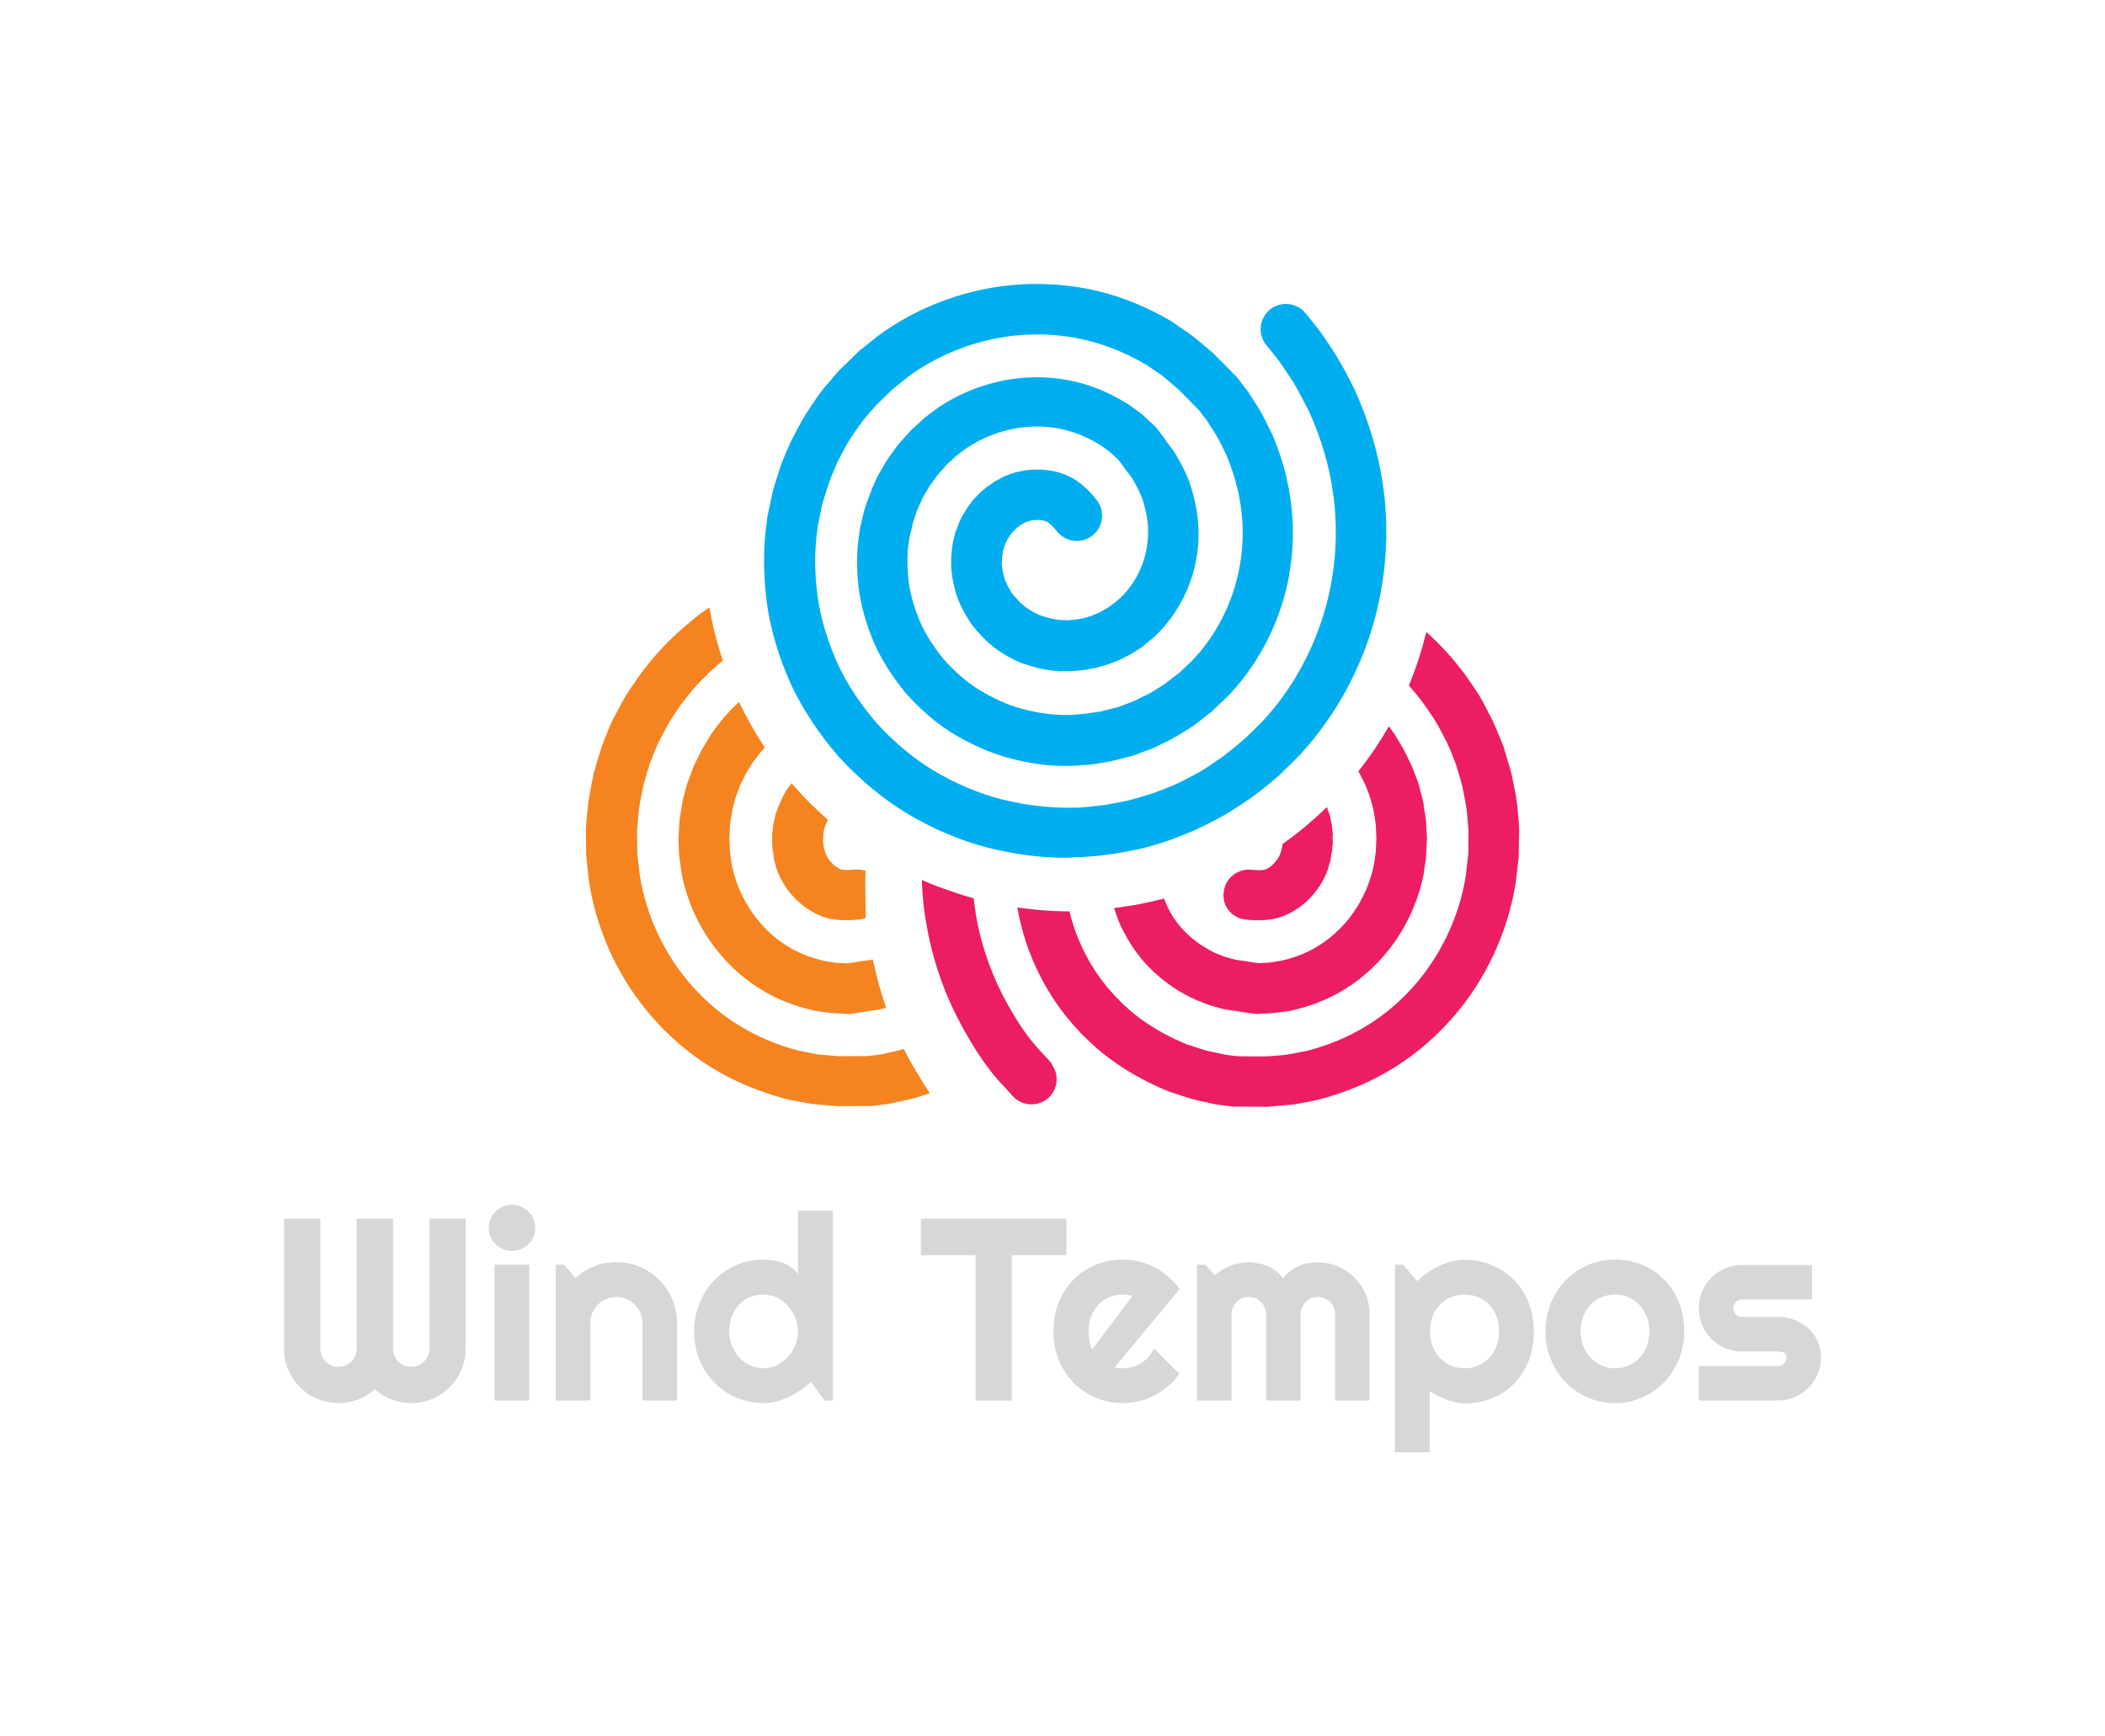 <?xml version="1.0" encoding="UTF-8" standalone="no"?>
<svg
   viewBox="28.075 92.415 518.85 428"
   version="1.1"
   id="svg8"
   sodipodi:docname="logo-svg.svg"
   inkscape:version="1.4.2 (ebf0e940d0, 2025-05-08)"
   xmlns:inkscape="http://www.inkscape.org/namespaces/inkscape"
   xmlns:sodipodi="http://sodipodi.sourceforge.net/DTD/sodipodi-0.dtd"
   xmlns="http://www.w3.org/2000/svg"
   xmlns:svg="http://www.w3.org/2000/svg">
  <defs
     id="defs8" />
  <sodipodi:namedview
     id="namedview8"
     pagecolor="#ffffff"
     bordercolor="#000000"
     borderopacity="0.25"
     inkscape:showpageshadow="2"
     inkscape:pageopacity="0.0"
     inkscape:pagecheckerboard="0"
     inkscape:deskcolor="#d1d1d1"
     inkscape:zoom="2.8060748"
     inkscape:cx="259.43714"
     inkscape:cy="214"
     inkscape:window-width="2560"
     inkscape:window-height="1412"
     inkscape:window-x="0"
     inkscape:window-y="0"
     inkscape:window-maximized="1"
     inkscape:current-layer="svg8" />
  <svg
     version="1.1"
     id="Layer_1"
     x="172.501"
     y="162.415"
     viewBox="71.102 83.285 457.898 403.816"
     xml:space="preserve"
     height="202.833"
     width="230"
     preserveAspectRatio="xMinYMin"
     enable-background="new 0 0 595.3 595.3"
     style="overflow: visible;"><path
       class="st0"
       d="M208.2,378.3c0-2.4,0-4.7,0.1-7c-1.7-0.6-3.6-0.8-5.6-0.6c-1.9,0.2-5.1,0.3-6.2,0c-0.4-0.1-2-0.7-3.9-2.4    c-1.9-1.7-3.1-3.5-4-5.7c-0.2-0.7-0.4-1.4-0.6-2.1c-0.1-0.7-0.2-1.3-0.4-2c0-0.6,0-1.2-0.1-1.8v-0.3c0-0.5,0.1-1.1,0-1.9    c0.1-0.6,0.2-1.2,0.2-1.8v-0.1c0-0.1,0-0.1,0-0.2c0.1-0.6,0.3-1.2,0.4-1.9c0.3-0.7,0.5-1.3,0.7-2c0.1-0.1,0.1-0.3,0.2-0.4    c0.3-0.5,0.5-1,0.6-1.4l0.2-0.5c-2.9-2.5-5.7-5.2-8.5-7.9c-3.2-3.2-6.4-6.6-9.3-10c-1.3,1.7-2.6,3.4-3.6,5.4    c-0.7,1.1-1.2,2.2-1.5,3c0,0.1-0.1,0.2-0.1,0.3l-0.2,0.4c-0.4,0.8-1.1,2.1-1.6,3.9c-0.1,0.3-0.2,0.5-0.3,0.8l-0.5,1.2l-0.4,1.7    c0,0.3-0.1,0.7-0.2,1l0,0.2c-0.1,0.5-0.4,1.3-0.6,2.4l-0.2,2.1v-0.1c-0.1,0.9-0.3,1.7-0.3,2.6l0,0.8l0,0.6v0.4    c-0.1,1-0.1,2.7,0.1,4.6c0,0.7,0.1,1.4,0.2,2.2l0.3,1.4c0,0.3,0.1,0.5,0.1,0.8l0.2,2.1l0.7,2.1c0,0.2,0.1,0.3,0.1,0.5l0.4,1.6    c2.2,6.1,5.7,11.5,10.7,16.1c4.2,3.8,9,6.6,13.9,8c6.3,1.8,13.9,1,16.1,0.8c1.1-0.1,2.1-0.4,3.1-0.8    C208.4,389.1,208.2,383.7,208.2,378.3z M211.9,414.8l-1.3,0.3c-2.2,0.3-3.8,0.5-3.9,0.5l-0.9,0.1c-1.8,0.3-4.8,0.9-6.5,1l-4.8-0.2    c-0.7,0-1.8-0.2-2.9-0.4c-1-0.2-2.1-0.3-3.2-0.5c-4.4-1-10-2.6-16-5.9c-4.7-2.6-11.6-7.3-17.7-15.2c-4.2-5.4-9.7-14.3-12-26.2    l-0.9-6.3l-0.3-6.6c0-0.7,0.1-1.4,0.1-2.1c0-0.7,0.1-1.5,0.1-2.2v-0.5c0-1.4,0.3-3.1,0.6-5.2c0.2-1,0.4-2.1,0.5-3.2    c0.1-0.7,0.3-1.4,0.5-2.1c0.2-0.7,0.4-1.5,0.5-2.1l0.6-2.3c0.1-0.2,0.1-0.4,0.2-0.6c0.2-0.4,0.3-0.8,0.4-1l1.7-4.6l2.2-4.5    l0.2-0.5c0.3-0.6,0.8-1.5,1.4-2.5l0.5-0.7c0.4-0.7,0.9-1.4,1.3-2.1c0.3-0.5,0.7-1.2,0.9-1.4l0.7-0.9c1.4-2.1,3.1-4.1,5-6.1    c-4.8-7.2-9-14.7-12.7-22.4c-4.9,4.6-9,9.2-12.3,14c-1.2,1.5-2.1,3-2.8,4.2c-0.2,0.4-0.5,0.8-0.7,1.2l-0.7,1.2    c-0.9,1.5-2,3.2-3,5.4l-2.4,4.8l-2.7,7.1c-0.3,0.8-0.6,1.7-0.9,2.5l-0.9,3.2c-0.1,0.5-0.3,1.1-0.4,1.6c-0.4,1.4-0.7,2.7-1,4.1    l-0.1,0.7c-0.1,1-0.3,1.9-0.5,2.9c-0.4,2.6-0.9,5.6-1,8.9c0,0.5,0,1-0.1,1.5c-0.1,1.3-0.2,2.6-0.2,3.9v0.3l0.3,7.8l1.2,8.5    l0.1,0.6c2.6,13.4,8.4,26.2,16.9,37c6.9,8.9,15.7,16.4,25.4,21.7c9,5,17.5,7.2,23,8.5l1.4,0.2c1,0.1,2,0.3,2.9,0.4    c1.7,0.3,3.5,0.5,5.5,0.6l6.3,0.3l0.6,0c3.3-0.2,8.2-1.1,9.9-1.4c0.8-0.1,2.7-0.4,5.1-0.7l3.3-0.9    C215.8,430.9,213.6,422.9,211.9,414.8z M227.1,458.7c-1,0.3-1.9,0.6-2.7,0.8l-8.6,1.9c-3.2,0.4-5.3,0.7-6.2,0.8    c-2.2,0-9.9,0.1-14.3,0.1l-8.7-0.7c-2.2-0.2-4.8-0.8-7.8-1.4c-1-0.2-2.1-0.4-3.2-0.6c-10.7-2.8-20.1-6.8-28.7-12    c-11.7-7-22.1-16.7-30.3-28c-6.9-9.6-15.8-25.3-19.1-46.3l-1.2-10.6l-0.1-10.9c0.1-1.6,0.2-3.2,0.4-5l0.2-2.5    c0.2-3.5,1-7.4,1.8-11.5c0.2-1,0.4-2,0.6-3c0.4-1.6,0.9-3.2,1.4-5l1.8-6c0.2-0.7,0.5-1.3,0.8-2l0.5-1.3c1-2.4,1.9-4.8,3-7.2l4-7.6    c0.9-1.8,2.1-3.6,3.4-5.6l0.4-0.6c0.5-0.8,1.1-1.6,1.6-2.4c0.9-1.5,1.9-2.8,2.7-3.8l0.5-0.6c5.1-6.8,11.4-13.4,19-19.6    c-2.9-8.5-5.1-17.3-6.6-26.1c-1.3,0.9-2.6,1.8-3.9,2.7c-11.3,8.6-20.8,17.9-28.2,27.8c-1.7,2.1-3.1,4.1-4.3,5.9    c-0.4,0.7-0.9,1.4-1.4,2l-0.6,0.9c-1.6,2.4-3.3,5.1-4.8,7.9l-4.1,7.7l-0.4,0.7c-1.2,2.7-2.3,5.5-3.4,8.2l-0.5,1.3    c-0.5,1.1-0.9,2.3-1.3,3.4l-2.1,6.7c-0.6,2.1-1.3,4.3-1.9,6.7l-0.7,3.5c-0.9,4.7-1.9,9.5-2.3,14.7l-0.2,1.9    c-0.2,2.1-0.4,4.3-0.5,6.7v0.3l0.1,12.3l1.3,12.7l0.1,0.5c3.2,20.6,11.3,40.4,23.6,57.3c10.1,13.9,23.1,26,37.6,34.7    c10.7,6.5,22.4,11.3,35.6,14.8l0.8,0.2c1.2,0.2,2.4,0.5,3.5,0.7c3.5,0.7,6.9,1.4,10.2,1.7l9.3,0.8l1.4,0.1    c5.2,0,15.7-0.1,15.7-0.1l1.1,0c0,0,2.8-0.3,8.1-1l10.3-2.2c3.1-0.7,6.2-1.8,9.5-2.9c0.2,0,0.3-0.1,0.5-0.2    C235.3,473.5,230.9,466.3,227.1,458.7z"
       style="fill: #F58420;"
       id="path1" /><path
       class="st1"
       d="M394.6,395.2c2.2,0.3,9.8,1,16.1-0.8c4.9-1.4,9.7-4.2,14-8c4.9-4.6,8.5-10,10.6-16.1l0.4-1.6    c0-0.2,0.1-0.3,0.1-0.5l0.7-2.1l0.3-2.1c0-0.2,0.1-0.5,0.1-0.8l0.3-1.4c0.1-0.7,0.1-1.4,0.2-2.2c0.3-2,0.2-3.6,0.1-4.6l0-0.4    l0.1-0.6l0-0.8c0-0.8-0.2-1.7-0.3-2.7l-0.2-1.8c-0.1-1-0.4-1.8-0.5-2.3l0-0.2c-0.1-0.3-0.1-0.6-0.2-0.9l-0.4-1.8l-0.5-1.1    c-0.1-0.3-0.2-0.5-0.3-0.8c-0.1-0.6-0.3-1.1-0.5-1.6c-6.9,6.7-14.2,12.8-21.8,18.2c0,0.1,0,0.3,0,0.5c-0.1,0.7-0.3,1.3-0.4,2    c-0.2,0.7-0.4,1.4-0.6,2.1c-0.8,2.1-2.1,3.9-3.9,5.6c-1.9,1.8-3.5,2.3-3.9,2.4c-0.5,0.1-1.6,0.2-2.8,0.2c-1.1,0-2.4-0.1-3.4-0.2    c-6.8-0.8-13,4-13.8,10.7C383,388.2,387.8,394.4,394.6,395.2z"
       style="fill: #ED1D63;"
       id="path2" /><path
       class="st1"
       d="M335.9,402.9c3.9,7.3,9.1,13.9,15.3,19.3c1.2,1.1,2.5,2.1,3.7,3.1c5.6,4.4,11.1,7.3,15,9.1l1.4,0.6    c0.9,0.3,1.7,0.6,2.5,1c1.5,0.6,3.1,1.2,4.9,1.7l4.2,1.2l2.3,0.5c2.4,0.4,4.2,0.6,5.1,0.7c1.7,0.3,6.6,1.2,9.9,1.4l0.6,0l6.1-0.3    h0.2c1.9-0.1,3.7-0.4,5.5-0.6c0.9-0.1,1.9-0.3,2.9-0.4l1.4-0.2c5.5-1.3,13.9-3.5,23-8.5c9.7-5.3,18.4-12.8,25.4-21.7    c8.4-10.8,14.3-23.6,16.9-37l1.1-7.8l0.5-9.1v-0.3c0-1.3-0.1-2.6-0.2-3.9c0-0.5-0.1-1-0.1-1.5c0-3.3-0.5-6.2-1-8.9    c-0.1-0.9-0.3-1.9-0.4-2.9l-0.1-0.7c-0.3-1.4-0.6-2.7-1-4.1c-0.1-0.5-0.3-1.1-0.5-1.8l-0.8-3.1c-0.2-0.8-0.6-1.7-0.9-2.5l-2.3-6    l-2.8-5.9c-1-2.1-2.1-3.9-3-5.4l-0.7-1.2c-0.2-0.4-0.5-0.8-0.7-1.2c-0.7-1.2-1.6-2.7-2.8-4.2c-0.4-0.6-0.9-1.3-1.4-1.9    c-4.4,7.7-9.4,15.1-15,22.1c0.5,0.7,0.9,1.4,1.1,1.9l2.5,5l1.7,4.4c0.1,0.4,0.3,0.8,0.4,1.2c0.1,0.2,0.2,0.4,0.2,0.6l0.6,2.2    c0.2,0.7,0.4,1.5,0.6,2.2c0.2,0.7,0.4,1.4,0.5,2.1c0.1,1.1,0.3,2.1,0.5,3.2c0.3,2,0.6,3.8,0.6,5.2l0,0.5c0,0.7,0.1,1.5,0.1,2.2    c0,0.7,0.1,1.4,0.1,2.1l-0.3,6.6l-0.9,6.3c-2.4,11.9-7.8,20.8-12,26.2c-6.2,7.9-13.1,12.6-17.8,15.2c-6,3.3-11.6,4.9-16,5.9    c-1.1,0.1-2.2,0.3-3.2,0.5c-1.2,0.2-2.3,0.3-3,0.4l-4.7,0.2c-1.7-0.2-4.8-0.7-6.5-1l-0.9-0.1c-0.1,0-1.7-0.2-3.9-0.6l-4.5-1.2    c-0.5-0.1-1.5-0.5-2.4-0.9c-0.9-0.3-1.9-0.7-2.9-1.1c-3.6-1.8-8.1-4.3-12.5-8.2c-1.6-1.4-3.5-3.3-5.4-5.6c-2-2.5-4-5.5-5.7-9.1    c-0.6-1.3-1.1-2.6-1.6-3.9c-5.4,1.4-10.8,2.6-16.3,3.5c-2.7,0.4-5.5,0.8-8.2,1.2c1,3.3,2.2,6.5,3.6,9.6    C334.7,400.5,335.3,401.8,335.9,402.9z"
       style="fill: #ED1D63;"
       id="path3" /><path
       class="st1"
       d="M528.6,344.3l-0.2-1.9c-0.3-5.2-1.3-10-2.3-14.7l-0.7-3.5c-0.6-2.4-1.2-4.6-1.9-6.7l-1.9-6.4l-0.1-0.3    c-0.4-1.1-0.8-2.3-1.3-3.4l-0.5-1.2c-1.1-2.8-2.3-5.6-3.5-8.3l-4.3-8.3c-1.5-3-3.3-5.7-4.9-8.1l-0.6-0.9c-0.5-0.7-0.9-1.3-1.4-2    c-1.2-1.8-2.6-3.9-4.3-5.9c-4.9-6.5-10.6-12.7-17.2-18.6c-2.2,8.9-5,17.7-8.6,26.3c2.3,2.5,4.3,4.9,6.2,7.5l0.5,0.6    c0.8,1,1.7,2.4,2.7,3.8c0.5,0.8,1,1.6,1.6,2.4l0.4,0.6c1.3,2,2.6,3.9,3.5,5.8l3.9,7.4c1.1,2.4,2.1,4.9,3,7.1l0.5,1.4    c0.3,0.6,0.5,1.3,0.8,2l1.8,6c0.5,1.8,1,3.4,1.4,5c0.2,1,0.4,2,0.6,3c0.8,4.1,1.6,7.9,1.8,11.5l0.2,2.5c0.2,1.8,0.3,3.5,0.4,5    l-0.1,10.9l-1.2,10.6c-3.3,21-12.2,36.7-19.1,46.3c-8.1,11.3-18.6,21-30.3,28c-8.6,5.2-18,9.1-28.7,11.9c-1.1,0.2-2.2,0.4-3.2,0.6    c-3,0.6-5.7,1.1-7.8,1.4l-8.7,0.7c-4.4,0-12.1,0-14.3-0.1c-0.9-0.1-3-0.3-6.2-0.8l-8.3-1.8c-2.1-0.5-4.5-1.3-7.4-2.3    c-1-0.3-2.1-0.7-3.1-1c-7.4-3-13.9-6.6-19.9-10.6c-1.9-1.3-3.7-2.6-5.4-4c-5-4-9.5-8.5-13.6-13.4c-3.8-4.6-7.2-9.6-10-14.9    c-1.3-2.4-2.4-4.7-3.5-7.2c-2.1-4.9-3.8-9.9-5-15.1c-5.4,0-10.9-0.3-16.3-0.8c-3.1-0.3-6.2-0.7-9.3-1.1c1,5.7,2.4,11.4,4.2,16.9    c0,0,0,0,0,0c2.1,6.5,4.9,12.8,8.1,18.9c1.6,2.9,3.3,5.8,5.1,8.6c3.9,6,8.5,11.7,13.4,16.9c3.6,3.7,7.4,7.2,11.3,10.4    c2.5,2,5,3.8,7.6,5.6c7.3,4.9,15.2,9.1,24.1,12.8l0.8,0.3c1.2,0.4,2.3,0.7,3.4,1.1c3.3,1.1,6.4,2.2,9.7,3l9.1,2l1,0.2    c5.3,0.7,8.1,1,8.1,1l1.1,0c0,0,8.6,0.1,14,0.1h1.7l10.6-0.9c3.3-0.3,6.7-1,10.2-1.7c1.1-0.2,2.3-0.4,3.5-0.7l0.8-0.2    c13.2-3.5,24.9-8.3,35.6-14.8c14.5-8.7,27.5-20.8,37.6-34.7c12.2-16.9,20.4-36.7,23.6-57.3l1.4-12.1l0.2-13.3V351    C529,348.7,528.8,346.5,528.6,344.3z"
       style="fill: #ED1D63;"
       id="path4" /><path
       class="st1"
       d="M299.1,465.2c-1.1-1.3-2.2-2.5-3.4-3.7c-2.6-2.8-5.4-5.8-9-10.8c-2.4-3.3-5.1-7.6-8.3-13.2    c-1.7-3-3.3-6.1-4.8-9.3c-3.8-8.1-6.8-16.5-9-25.1c-1.5-6-2.6-12.2-3.2-18.3c-4.8-1.3-9.6-2.9-14.4-4.6c-3.7-1.3-7.4-2.8-11-4.4    c0,0.6,0,1.1,0,1.7v0.3c0.3,6.8,1,13.7,2.3,20.4c1.6,9.3,4.1,18.4,7.3,27.3c2.5,6.9,5.5,13.7,9,20.2c0.7,1.4,1.5,2.7,2.2,4.1    c4.2,7.4,7.7,12.8,10.8,17c3.9,5.4,7.2,8.8,10,11.8c1,1.1,1.9,2.1,2.8,3.1c0.6,0.7,1.3,1.4,2.1,1.9c4.6,3.3,10.9,3.1,15.4-0.7    c4.7-4.1,5.5-11.1,2.1-16.1C299.8,466,299.4,465.6,299.1,465.2z"
       style="fill: #ED1D63;"
       id="path5" /><path
       class="st2"
       d="M306.3,364.9c-12.2,0-25-1.7-38.2-5c-13.4-3.5-26.7-9.1-39.7-16.9c-11.7-7.1-22.7-16.3-32.9-27.3l-0.3-0.3    c-9.7-11.3-17.5-23-23.2-35c-6.1-13.4-10.1-26.7-12-39.6c-1.9-14.1-2-27.5-0.3-39.7c0.2-2.7,0.7-5.1,1.2-7.2    c0.2-0.8,0.3-1.6,0.5-2.4l0.2-1c0.6-2.8,1.2-6,2.3-9.2l2.8-8.9c1.1-2.8,2.2-5.6,3.4-8.3l0.6-1.3c0.5-1.1,0.9-2.2,1.5-3.3l0.2-0.3    l3.1-5.9c1-2,2.1-4,3.4-6l2-3c2.6-4,5.3-8.1,8.8-12l1.2-1.4c1.4-1.6,2.8-3.4,4.4-5.1l0.4-0.4l9.3-9.1l9.5-7.6    c16.8-12.3,36.6-20.5,57.2-23.8c17-2.7,34.7-2,51.1,2c12.2,3,23.8,7.8,35.6,14.7l0.7,0.5c1,0.7,2,1.3,2.9,2c3,2,5.8,3.9,8.4,6    l3,2.5l5.2,4.4c3.7,3.6,11.1,11.2,11.1,11.2l0.8,0.8c0,0,1.8,2.2,5,6.5l0.6,0.8l5,7.8c1.8,3,3.3,5.9,4.8,9c0.5,1,1,2.1,1.6,3.2    l0.4,0.8c5.1,12.1,8.1,23.6,9.4,35.5c1.7,15.5,0.3,31.6-4.2,46.5c-5.3,17.5-14.6,33.6-26.9,46.4l-0.4,0.4l-7.8,7.4l-8.1,6.3    c-1.4,1-2.8,1.9-4.3,2.8c-0.5,0.3-1,0.6-1.5,0.9c-3.4,2.3-6.8,4-9.9,5.5c-1,0.5-1.9,0.9-2.9,1.4l-0.5,0.3    c-1.7,0.8-3.4,1.4-4.9,1.9c-0.6,0.2-1.2,0.5-1.9,0.7l-3.6,1.4c-0.9,0.3-1.9,0.6-2.9,0.8l-8.6,2.2l-6.4,1.1c-2.6,0.5-4.9,0.7-7,0.8    l-1.3,0.1c-0.6,0-1.2,0.1-1.8,0.1c-1.6,0.1-3.5,0.3-5.7,0.2c-9.2,0.1-18.8-1.3-29.3-4.2c-9.1-2.6-18.2-6.8-27.4-12.4    c-7.9-5.1-15.1-11.4-22.3-19.5l-0.4-0.5c-6.6-8.3-11.6-16.3-15.1-24.4c-4-9.8-6.4-18.6-7.4-27.3c-1-10.1-0.8-18.8,0.6-26.7    c0.2-2,0.6-3.6,1-5c0.1-0.5,0.2-0.9,0.3-1.4l0.3-1.3c0.4-1.7,0.9-3.7,1.7-5.9l2.7-7.3l2.1-4.7c0.4-0.8,0.7-1.6,1.2-2.4l1.6-2.7    c0.4-0.6,0.7-1.1,0.9-1.6c0.7-1.2,1.4-2.5,2.2-3.6l0.4-0.6c0.6-0.8,1.1-1.6,1.7-2.3c1.5-2.2,3.3-4.6,5.6-7c0.3-0.4,0.7-0.7,1-1.1    c0.9-1,1.7-2,2.6-2.9l0.4-0.4l6.5-5.9l6.3-4.7c11.3-7.6,24.5-12.6,38.1-14.3c11.2-1.4,22.7-0.5,33.3,2.6    c9.9,2.9,17.4,7.2,22.2,10.2l1.2,0.8c0.8,0.7,1.6,1.2,2.4,1.8c1.4,1,2.9,2.1,4.3,3.4l5.1,4.8c2.2,2.5,5,6.5,6,8    c0.5,0.7,1.7,2.2,3.1,4.1l0.7,1.1l2.7,4.7c0.9,1.7,1.6,3.3,2.3,4.7c0.3,0.8,0.7,1.6,1.1,2.5l0.6,1.4c1.7,5,4,12.6,4.6,21.8    c0.6,9.5-0.8,19.3-4.1,28.3c-3.8,10.3-9.9,19.5-17.6,26.7l-0.5,0.4l-5.1,4.2l-1.5,1c-0.7,0.5-1.6,1.1-2.4,1.6l-0.8,0.5    c-0.8,0.5-1.7,0.9-2.5,1.4c-0.2,0.1-0.4,0.2-0.7,0.3c-2.1,1.3-4.2,2.1-5.7,2.7c-0.5,0.2-1.1,0.4-1.6,0.6l-1,0.4    c-1,0.4-1.9,0.6-2.9,0.9c-0.3,0.1-0.5,0.1-0.8,0.2l-2.4,0.7c-0.7,0.2-1.5,0.3-2.3,0.5l-5.3,0.9c-0.9,0.1-1.7,0.1-2.6,0.2    c-1.9,0.3-3.5,0.2-4.6,0.2l-1.1,0l-0.3,0c-0.9,0-2.3,0.1-3.9-0.1c-6.1-0.4-11.7-2.1-15.9-3.5l-0.3-0.1c-6-2.2-10.9-5.4-14.4-8    l-0.3-0.3c-4.6-3.6-8.1-7.7-10.9-11.3l-0.7-1.1c-2.2-3.5-5-8.2-6.7-13.7l-0.1-0.5c-1.1-3.8-2.3-9-2.3-14.4l0-0.4    c0.1-4.2,0.4-8.6,1.7-13.1c0.3-1.6,0.8-2.7,1.1-3.4l0.2-0.5c0.3-0.8,0.7-2.3,1.6-3.9c0.1-0.3,0.3-0.5,0.4-0.8l0.5-1.2l1-1.5    c0.2-0.3,0.4-0.6,0.6-0.9l0.1-0.2c0.2-0.5,0.7-1.2,1.3-2.1l1.1-1.4c0.6-0.9,1.1-1.6,1.7-2.2l1.3-1.3c0.7-0.8,1.8-2,3.4-3.2    c0.6-0.6,1.1-1,1.7-1.4l1.2-0.8c0.2-0.1,0.4-0.3,0.6-0.4l1.7-1.3l2-1c0.2-0.1,0.3-0.2,0.5-0.3l1.4-0.8c5.8-2.8,12.2-4.1,18.9-3.8    c5.8,0.2,11.1,1.7,15.6,4.2c5.8,3.2,10.6,9.1,11.9,10.8c4.2,5.4,3.2,13.2-2.2,17.4c-5.4,4.2-13.2,3.2-17.4-2.2l0,0    c-1.4-1.7-3.5-3.9-4.4-4.4c-0.4-0.2-1.9-1-4.5-1.1c-2.4-0.1-4.6,0.3-6.7,1.2c-0.6,0.4-1.3,0.7-1.9,1.1l0,0    c-0.5,0.4-1.1,0.8-1.7,1.2c-0.5,0.5-0.9,0.8-1.4,1.2l-0.2,0.2c-0.3,0.4-0.8,0.9-1.3,1.4c-0.4,0.6-0.8,1-1.1,1.5    c0,0.1-0.1,0.1-0.1,0.2c-0.3,0.5-0.6,1.1-1,1.6c-0.3,0.7-0.6,1.3-0.9,1.9c-0.1,0.2-0.1,0.3-0.2,0.5c-0.2,0.6-0.4,1-0.5,1.4    l-0.3,0.9c-0.5,1.7-0.7,4-0.8,7c0,1.9,0.4,4.1,1.3,7.4c0.7,2,1.8,4.2,3.6,7.2c1.8,2.2,3.8,4.6,6.1,6.4c3.2,2.3,5.8,3.7,8.1,4.6    c2.8,1,6.5,2,9.8,2.2l1.1,0.1c0.7,0,1.4,0,2.1,0l0.7,0c0.2,0,0.3,0,0.5,0l0.5-0.1c1.1-0.1,2.1-0.2,3.2-0.3l2.6-0.5    c0.3-0.1,0.7-0.1,1-0.2l1-0.3c0.5-0.2,1.2-0.4,1.9-0.6c0.2-0.1,0.4-0.1,0.6-0.2c0.8-0.4,1.6-0.7,2.4-1c0.6-0.2,1.5-0.6,1.7-0.7    l0.6-0.4c0.6-0.3,1.2-0.7,1.8-1c0.2-0.1,0.4-0.2,0.6-0.3c0.9-0.6,1.8-1.3,2.7-1.9l1.7-1.3l2.4-2c4.8-4.5,8.6-10.3,11-16.8    c2.7-7.3,2.9-14,2.7-18.3c-0.3-5.8-1.8-10.8-3.1-14.6c-0.5-1-0.9-1.9-1.3-2.8c-0.4-0.9-0.8-1.9-1.1-2.3l-2.3-4.1    c-1.3-1.8-2.3-3.1-2.4-3.1l-0.5-0.7c-1-1.5-2.8-4-3.9-5.3l-3.6-3.3c-0.4-0.4-1.3-1-2.2-1.7c-0.8-0.6-1.7-1.2-2.6-1.9    c-3.8-2.4-9-5.2-15.5-7.1c-5.2-1.5-13.3-3.1-23.3-1.8c-6.8,0.8-16.9,3.3-27,10l-5.1,3.8l-4.8,4.4c-0.5,0.5-0.9,1-1.4,1.6    c-0.5,0.6-1,1.1-1.5,1.7l-0.3,0.3c-1,1-2,2.4-3.2,4.1c-0.6,0.9-1.2,1.7-1.9,2.6c-0.4,0.6-0.7,1.2-1.1,1.9c-0.4,0.7-0.8,1.3-1.2,2    l-1.1,1.9c-0.1,0.2-0.2,0.4-0.3,0.6c-0.2,0.4-0.4,0.8-0.5,1.2l-2,4.3l-1.8,5.3c-0.2,0.6-0.5,1.6-0.7,2.8l-0.2,0.9    c-0.2,0.8-0.4,1.6-0.6,2.4c-0.1,0.6-0.4,1.4-0.4,1.7l-0.2,1.2c-1.1,5.8-1.2,12.4-0.4,20.2c0.7,6.2,2.5,12.9,5.6,20.3    c2.5,5.8,6.3,11.9,11.4,18.3c5.6,6.2,11.1,11.1,16.9,14.8c7,4.3,14,7.6,20.7,9.5c8.3,2.3,15.9,3.4,22.8,3.3l0.5,0l0.5,0    c0.6,0,1.5,0,2.5-0.1c0.9-0.1,1.7-0.1,2.6-0.2l0.9-0.1c1.5-0.1,3-0.2,4-0.4l3.2-0.5l3.2-0.5l7-1.8c0.4-0.1,0.8-0.2,1.2-0.3    l2.9-1.1c0.6-0.2,1.3-0.5,2.1-0.8c1-0.4,2.1-0.8,3.1-1.2c1-0.5,2-1,3-1.5c2.6-1.3,5-2.4,6.9-3.7l0.3-0.2c0.6-0.4,1.3-0.8,1.9-1.2    c1-0.6,1.9-1.2,2.9-1.9l6.9-5.3l6.2-5.9c9.6-10,16.8-22.5,20.9-36.2c3.6-11.8,4.7-24.5,3.3-36.7c-1-9.3-3.5-18.5-7.5-28.2    c-0.5-1-1-2-1.5-3c-1.3-2.7-2.5-5-3.6-6.8l-4.6-7.2c-1.9-2.5-3.3-4.2-3.8-4.9c-1.5-1.6-6.9-7-10.1-10.2l-6.7-5.7    c-1.7-1.4-3.9-2.9-6.5-4.6c-0.9-0.6-1.8-1.2-2.7-1.8c-9.6-5.6-19-9.4-28.7-11.8c-13.3-3.3-27.5-3.8-41.3-1.6    c-11.6,1.9-29.1,6.7-46.3,19.2l-8.3,6.7l-7.8,7.6c-1.1,1.2-2.1,2.5-3.3,3.8l-1.6,1.9c-2.3,2.7-4.5,5.9-6.8,9.4    c-0.6,0.8-1.1,1.7-1.7,2.5c-0.8,1.4-1.7,2.9-2.5,4.5l-2.9,5.5c-0.3,0.6-0.6,1.3-0.8,1.9l-0.6,1.4c-1,2.3-2,4.7-2.9,7.2l-2.5,7.9    c-0.7,2.1-1.1,4.3-1.6,6.6l-0.1,0.7c-0.2,0.9-0.4,1.9-0.6,2.8c-0.4,1.7-0.7,3.3-0.8,4.6l-0.1,0.8c-1.4,10-1.4,21.1,0.3,33    c1.5,10.5,4.9,21.5,9.9,32.7c4.6,9.8,11.1,19.6,19.3,29.1c8.6,9.3,17.8,16.9,27.4,22.8c10.9,6.5,22.1,11.2,33.1,14.1    c12.5,3.1,24.5,4.5,35.7,4.2l0.4,0l0.4,0c1.6,0.1,3.5-0.1,5.5-0.3c1-0.1,2-0.2,3-0.3l0.6-0.1c2.8-0.3,5.4-0.5,7.7-1l0.3-0.1    c3-0.5,6-1.1,9-1.7c2.9-0.8,5.8-1.6,8.7-2.5l1.3-0.4c0.9-0.3,1.7-0.5,2.6-0.8l6.2-2.4c2.2-0.9,4.2-1.7,6.1-2.6l2.3-1.2    c4.7-2.4,9.1-4.6,12.8-7.3l1.9-1.3c2-1.3,3.8-2.5,5.5-3.8c2.3-1.8,4.6-3.7,6.9-5.6l3.1-2.6l3-2.9c2-2,4.1-4.1,6.1-6.1    c14.2-15.5,24.7-34.7,30.4-55.4c4.9-17.7,6.2-36.5,3.8-54.6c-1.8-14-5.7-27.6-12-41.5l-0.5-1c-2.7-5.2-5-9.7-7.2-13.3    c-2.2-3.4-4.4-6.7-6.8-10.2c-3.9-5-6.2-7.7-6.2-7.7c-4.5-5.2-3.9-13,1.3-17.5c5.2-4.5,13-3.9,17.5,1.3c0.1,0.1,2.7,3.2,7.2,9    l0.4,0.5c2.6,3.8,5.1,7.4,7.5,11.3c2.9,4.6,5.6,9.8,8.4,15.3l0.9,1.8c7.3,16.3,11.9,32.2,14.1,48.7c2.8,21.3,1.2,43.6-4.5,64.4    c-6.8,24.5-19.3,47.2-36.2,65.6l-0.2,0.2c-2.2,2.3-4.4,4.5-6.7,6.7l-4,3.9l-3.6,3c-2.5,2.1-5,4.1-7.6,6.1l-0.3,0.2    c-2.3,1.7-4.5,3.2-6.7,4.6l-1.5,1c-5.1,3.5-10.4,6.3-15.6,8.9l-2.8,1.4c-2.6,1.2-5.2,2.3-7.6,3.3l-6.9,2.7    c-1.3,0.5-2.6,0.9-3.9,1.3l-1.2,0.4c-3.2,1-6.6,1.9-9.9,2.8l-0.6,0.1c-3.3,0.7-6.5,1.3-9.8,1.9c-3.6,0.7-7,1-10.2,1.4l-0.9,0.1    c-0.9,0.1-1.7,0.1-2.6,0.2c-2.4,0.2-5.1,0.5-8,0.4C309,364.9,307.6,364.9,306.3,364.9z M259.7,191C259.7,191,259.7,191,259.7,191    L259.7,191z"
       style="fill: #00AEEF;"
       id="path6" /></svg>
  <svg
     y="389.415"
     viewBox="3.84 14.78 378.85 61"
     x="98.075"
     height="61"
     width="378.85"
     style="overflow:visible;fill:#d7d7d7;fill-opacity:1"
     version="1.1"
     id="svg7">
    <g
       fill="#464646"
       fill-opacity="1"
       style="fill:#d7d7d7;fill-opacity:1"
       id="g7">
      <path
         d="M48.63 18.22L48.63 50.22Q48.63 53 47.58 55.45Q46.53 57.91 44.70 59.73Q42.88 61.56 40.42 62.61Q37.97 63.66 35.19 63.66L35.19 63.66Q32.69 63.66 30.39 62.78Q28.09 61.91 26.25 60.22L26.25 60.22Q24.41 61.91 22.09 62.78Q19.78 63.66 17.28 63.66L17.28 63.66Q14.50 63.66 12.05 62.61Q9.59 61.56 7.77 59.73Q5.94 57.91 4.89 55.45Q3.84 53 3.84 50.22L3.84 50.22L3.84 18.22L12.81 18.22L12.81 50.22Q12.81 51.16 13.16 51.98Q13.50 52.81 14.11 53.42Q14.72 54.03 15.53 54.38Q16.34 54.72 17.28 54.72L17.28 54.72Q18.22 54.72 19.03 54.38Q19.84 54.03 20.45 53.42Q21.06 52.81 21.41 51.98Q21.75 51.16 21.75 50.22L21.75 50.22L21.75 18.22L30.72 18.22L30.72 50.22Q30.72 51.16 31.06 51.98Q31.41 52.81 32.02 53.42Q32.63 54.03 33.44 54.38Q34.25 54.72 35.19 54.72L35.19 54.72Q36.13 54.72 36.94 54.38Q37.75 54.03 38.36 53.42Q38.97 52.81 39.33 51.98Q39.69 51.16 39.69 50.22L39.69 50.22L39.69 18.22L48.63 18.22ZM65.78 20.47L65.78 20.47Q65.78 21.66 65.33 22.69Q64.88 23.72 64.09 24.48Q63.31 25.25 62.27 25.70Q61.22 26.16 60.03 26.16L60.03 26.16Q58.84 26.16 57.80 25.70Q56.75 25.25 55.98 24.48Q55.22 23.72 54.77 22.69Q54.31 21.66 54.31 20.47L54.31 20.47Q54.31 19.31 54.77 18.27Q55.22 17.22 55.98 16.45Q56.75 15.69 57.80 15.23Q58.84 14.78 60.03 14.78L60.03 14.78Q61.22 14.78 62.27 15.23Q63.31 15.69 64.09 16.45Q64.88 17.22 65.33 18.27Q65.78 19.31 65.78 20.47ZM64.31 29.56L64.31 63.03L55.72 63.03L55.72 29.56L64.31 29.56ZM79.34 43.91L79.34 63.03L70.81 63.03L70.81 29.56L72.88 29.56L75.69 32.81Q77.75 30.94 80.36 29.92Q82.97 28.91 85.81 28.91L85.81 28.91Q88.88 28.91 91.59 30.08Q94.31 31.25 96.34 33.30Q98.38 35.34 99.55 38.08Q100.72 40.81 100.72 43.91L100.72 43.91L100.72 63.03L92.19 63.03L92.19 43.91Q92.19 42.59 91.69 41.42Q91.19 40.25 90.31 39.38Q89.44 38.50 88.28 38Q87.13 37.50 85.81 37.50L85.81 37.50Q84.47 37.50 83.28 38Q82.09 38.50 81.22 39.38Q80.34 40.25 79.84 41.42Q79.34 42.59 79.34 43.91L79.34 43.91ZM139.13 16.25L139.13 63.03L137.06 63.03L133.75 58.44Q132.53 59.53 131.17 60.48Q129.81 61.44 128.31 62.14Q126.81 62.84 125.23 63.25Q123.66 63.66 122.03 63.66L122.03 63.66Q118.50 63.66 115.39 62.33Q112.28 61 109.95 58.64Q107.63 56.28 106.28 53.05Q104.94 49.81 104.94 46L104.94 46Q104.94 42.22 106.28 38.97Q107.63 35.72 109.95 33.34Q112.28 30.97 115.39 29.63Q118.50 28.28 122.03 28.28L122.03 28.28Q123.16 28.28 124.36 28.47Q125.56 28.66 126.70 29.08Q127.84 29.50 128.84 30.19Q129.84 30.88 130.53 31.88L130.53 31.88L130.53 16.25L139.13 16.25ZM130.53 46L130.53 46Q130.53 44.25 129.86 42.61Q129.19 40.97 128.03 39.70Q126.88 38.44 125.33 37.67Q123.78 36.91 122.03 36.91L122.03 36.91Q120.28 36.91 118.73 37.53Q117.19 38.16 116.05 39.33Q114.91 40.50 114.25 42.19Q113.59 43.88 113.59 46L113.59 46Q113.59 47.84 114.25 49.50Q114.91 51.16 116.05 52.41Q117.19 53.66 118.73 54.38Q120.28 55.09 122.03 55.09L122.03 55.09Q123.78 55.09 125.33 54.33Q126.88 53.56 128.03 52.30Q129.19 51.03 129.86 49.39Q130.53 47.75 130.53 46ZM183.25 27.19L183.25 63.03L174.31 63.03L174.31 27.19L160.84 27.19L160.84 18.22L196.69 18.22L196.69 27.19L183.25 27.19ZM224.59 35.56L208.59 54.84Q209.09 55 209.59 55.05Q210.09 55.09 210.59 55.09L210.59 55.09Q211.84 55.09 213 54.75Q214.16 54.41 215.17 53.77Q216.19 53.13 216.98 52.20Q217.78 51.28 218.28 50.16L218.28 50.16L224.53 56.44Q223.34 58.13 221.80 59.47Q220.25 60.81 218.45 61.75Q216.66 62.69 214.67 63.17Q212.69 63.66 210.59 63.66L210.59 63.66Q207.06 63.66 203.95 62.34Q200.84 61.03 198.52 58.69Q196.19 56.34 194.84 53.11Q193.50 49.88 193.50 46L193.50 46Q193.50 42.03 194.84 38.75Q196.19 35.47 198.52 33.16Q200.84 30.84 203.95 29.56Q207.06 28.28 210.59 28.28L210.59 28.28Q212.69 28.28 214.69 28.78Q216.69 29.28 218.48 30.22Q220.28 31.16 221.84 32.52Q223.41 33.88 224.59 35.56L224.59 35.56ZM203.03 50.44L212.97 37.25Q212.38 37.03 211.80 36.97Q211.22 36.91 210.59 36.91L210.59 36.91Q208.84 36.91 207.30 37.55Q205.75 38.19 204.61 39.38Q203.47 40.56 202.81 42.23Q202.16 43.91 202.16 46L202.16 46Q202.16 46.47 202.20 47.06Q202.25 47.66 202.36 48.27Q202.47 48.88 202.63 49.44Q202.78 50 203.03 50.44L203.03 50.44ZM271.44 41.78L271.44 63.03L262.94 63.03L262.94 41.78Q262.94 40.91 262.61 40.13Q262.28 39.34 261.69 38.75Q261.09 38.16 260.31 37.83Q259.53 37.50 258.66 37.50L258.66 37.50Q257.78 37.50 257.02 37.83Q256.25 38.16 255.67 38.75Q255.09 39.34 254.77 40.13Q254.44 40.91 254.44 41.78L254.44 41.78L254.44 63.03L245.91 63.03L245.91 41.78Q245.91 40.91 245.58 40.13Q245.25 39.34 244.66 38.75Q244.06 38.16 243.28 37.83Q242.50 37.50 241.63 37.50L241.63 37.50Q240.75 37.50 239.98 37.83Q239.22 38.16 238.64 38.75Q238.06 39.34 237.73 40.13Q237.41 40.91 237.41 41.78L237.41 41.78L237.41 63.03L228.88 63.03L228.88 29.56L230.94 29.56L233.25 32.13Q235.03 30.63 237.17 29.80Q239.31 28.97 241.63 28.97L241.63 28.97Q243.97 28.97 246.20 29.84Q248.44 30.72 250.13 32.88L250.13 32.88Q250.91 31.81 251.91 31.06Q252.91 30.31 254.02 29.84Q255.13 29.38 256.31 29.17Q257.50 28.97 258.66 28.97L258.66 28.97Q261.31 28.97 263.64 29.97Q265.97 30.97 267.70 32.70Q269.44 34.44 270.44 36.78Q271.44 39.13 271.44 41.78L271.44 41.78ZM286.25 60.78L286.25 75.78L277.66 75.78L277.66 29.56L279.72 29.56L283.13 33.59Q284.28 32.50 285.66 31.53Q287.03 30.56 288.52 29.86Q290 29.16 291.59 28.75Q293.19 28.34 294.81 28.34L294.81 28.34Q298.34 28.34 301.45 29.61Q304.56 30.88 306.89 33.19Q309.22 35.50 310.56 38.77Q311.91 42.03 311.91 46L311.91 46Q311.91 50.13 310.56 53.42Q309.22 56.72 306.89 59.02Q304.56 61.31 301.45 62.53Q298.34 63.75 294.81 63.75L294.81 63.75Q293.69 63.75 292.58 63.50Q291.47 63.25 290.39 62.83Q289.31 62.41 288.27 61.88Q287.22 61.34 286.25 60.78L286.25 60.78ZM303.34 46L303.34 46Q303.34 43.88 302.67 42.19Q302 40.50 300.84 39.33Q299.69 38.16 298.13 37.53Q296.56 36.91 294.81 36.91L294.81 36.91Q293.06 36.91 291.52 37.53Q289.97 38.16 288.81 39.33Q287.66 40.50 286.98 42.19Q286.31 43.88 286.31 46L286.31 46Q286.31 48.03 286.98 49.72Q287.66 51.41 288.81 52.59Q289.97 53.78 291.52 54.44Q293.06 55.09 294.81 55.09L294.81 55.09Q296.56 55.09 298.13 54.44Q299.69 53.78 300.84 52.59Q302 51.41 302.67 49.72Q303.34 48.03 303.34 46ZM348.97 46L348.97 46Q348.97 49.75 347.63 52.98Q346.28 56.22 343.97 58.58Q341.66 60.94 338.55 62.30Q335.44 63.66 331.88 63.66L331.88 63.66Q328.34 63.66 325.23 62.30Q322.13 60.94 319.80 58.58Q317.47 56.22 316.13 52.98Q314.78 49.75 314.78 46L314.78 46Q314.78 42.19 316.13 38.94Q317.47 35.69 319.80 33.33Q322.13 30.97 325.23 29.63Q328.34 28.28 331.88 28.28L331.88 28.28Q335.44 28.28 338.55 29.55Q341.66 30.81 343.97 33.14Q346.28 35.47 347.63 38.73Q348.97 42 348.97 46ZM340.38 46L340.38 46Q340.38 43.94 339.70 42.27Q339.03 40.59 337.88 39.39Q336.72 38.19 335.17 37.55Q333.63 36.91 331.88 36.91L331.88 36.91Q330.13 36.91 328.58 37.55Q327.03 38.19 325.89 39.39Q324.75 40.59 324.09 42.27Q323.44 43.94 323.44 46L323.44 46Q323.44 47.94 324.09 49.59Q324.75 51.25 325.89 52.47Q327.03 53.69 328.58 54.39Q330.13 55.09 331.88 55.09L331.88 55.09Q333.63 55.09 335.17 54.44Q336.72 53.78 337.88 52.59Q339.03 51.41 339.70 49.72Q340.38 48.03 340.38 46ZM372.06 63.03L372.06 63.03L352.56 63.03L352.56 54.53L372.06 54.53Q372.94 54.53 373.56 53.91Q374.19 53.28 374.19 52.41L374.19 52.41Q374.19 51.50 373.56 51.22Q372.94 50.94 372.06 50.94L372.06 50.94L363.19 50.94Q360.97 50.94 359.03 50.09Q357.09 49.25 355.66 47.80Q354.22 46.34 353.39 44.41Q352.56 42.47 352.56 40.25L352.56 40.25Q352.56 38.03 353.39 36.09Q354.22 34.16 355.66 32.72Q357.09 31.28 359.03 30.45Q360.97 29.63 363.19 29.63L363.19 29.63L380.47 29.63L380.47 38.13L363.19 38.13Q362.31 38.13 361.69 38.75Q361.06 39.38 361.06 40.25L361.06 40.25Q361.06 41.16 361.69 41.80Q362.31 42.44 363.19 42.44L363.19 42.44L372.06 42.44Q374.25 42.44 376.19 43.17Q378.13 43.91 379.56 45.22Q381 46.53 381.84 48.38Q382.69 50.22 382.69 52.41L382.69 52.41Q382.69 54.63 381.84 56.55Q381 58.47 379.56 59.92Q378.13 61.38 376.19 62.20Q374.25 63.03 372.06 63.03Z"
         transform="translate(0, 0)"
         id="path7"
         style="fill:#d7d7d7;fill-opacity:1" />
    </g>
  </svg>
</svg>
